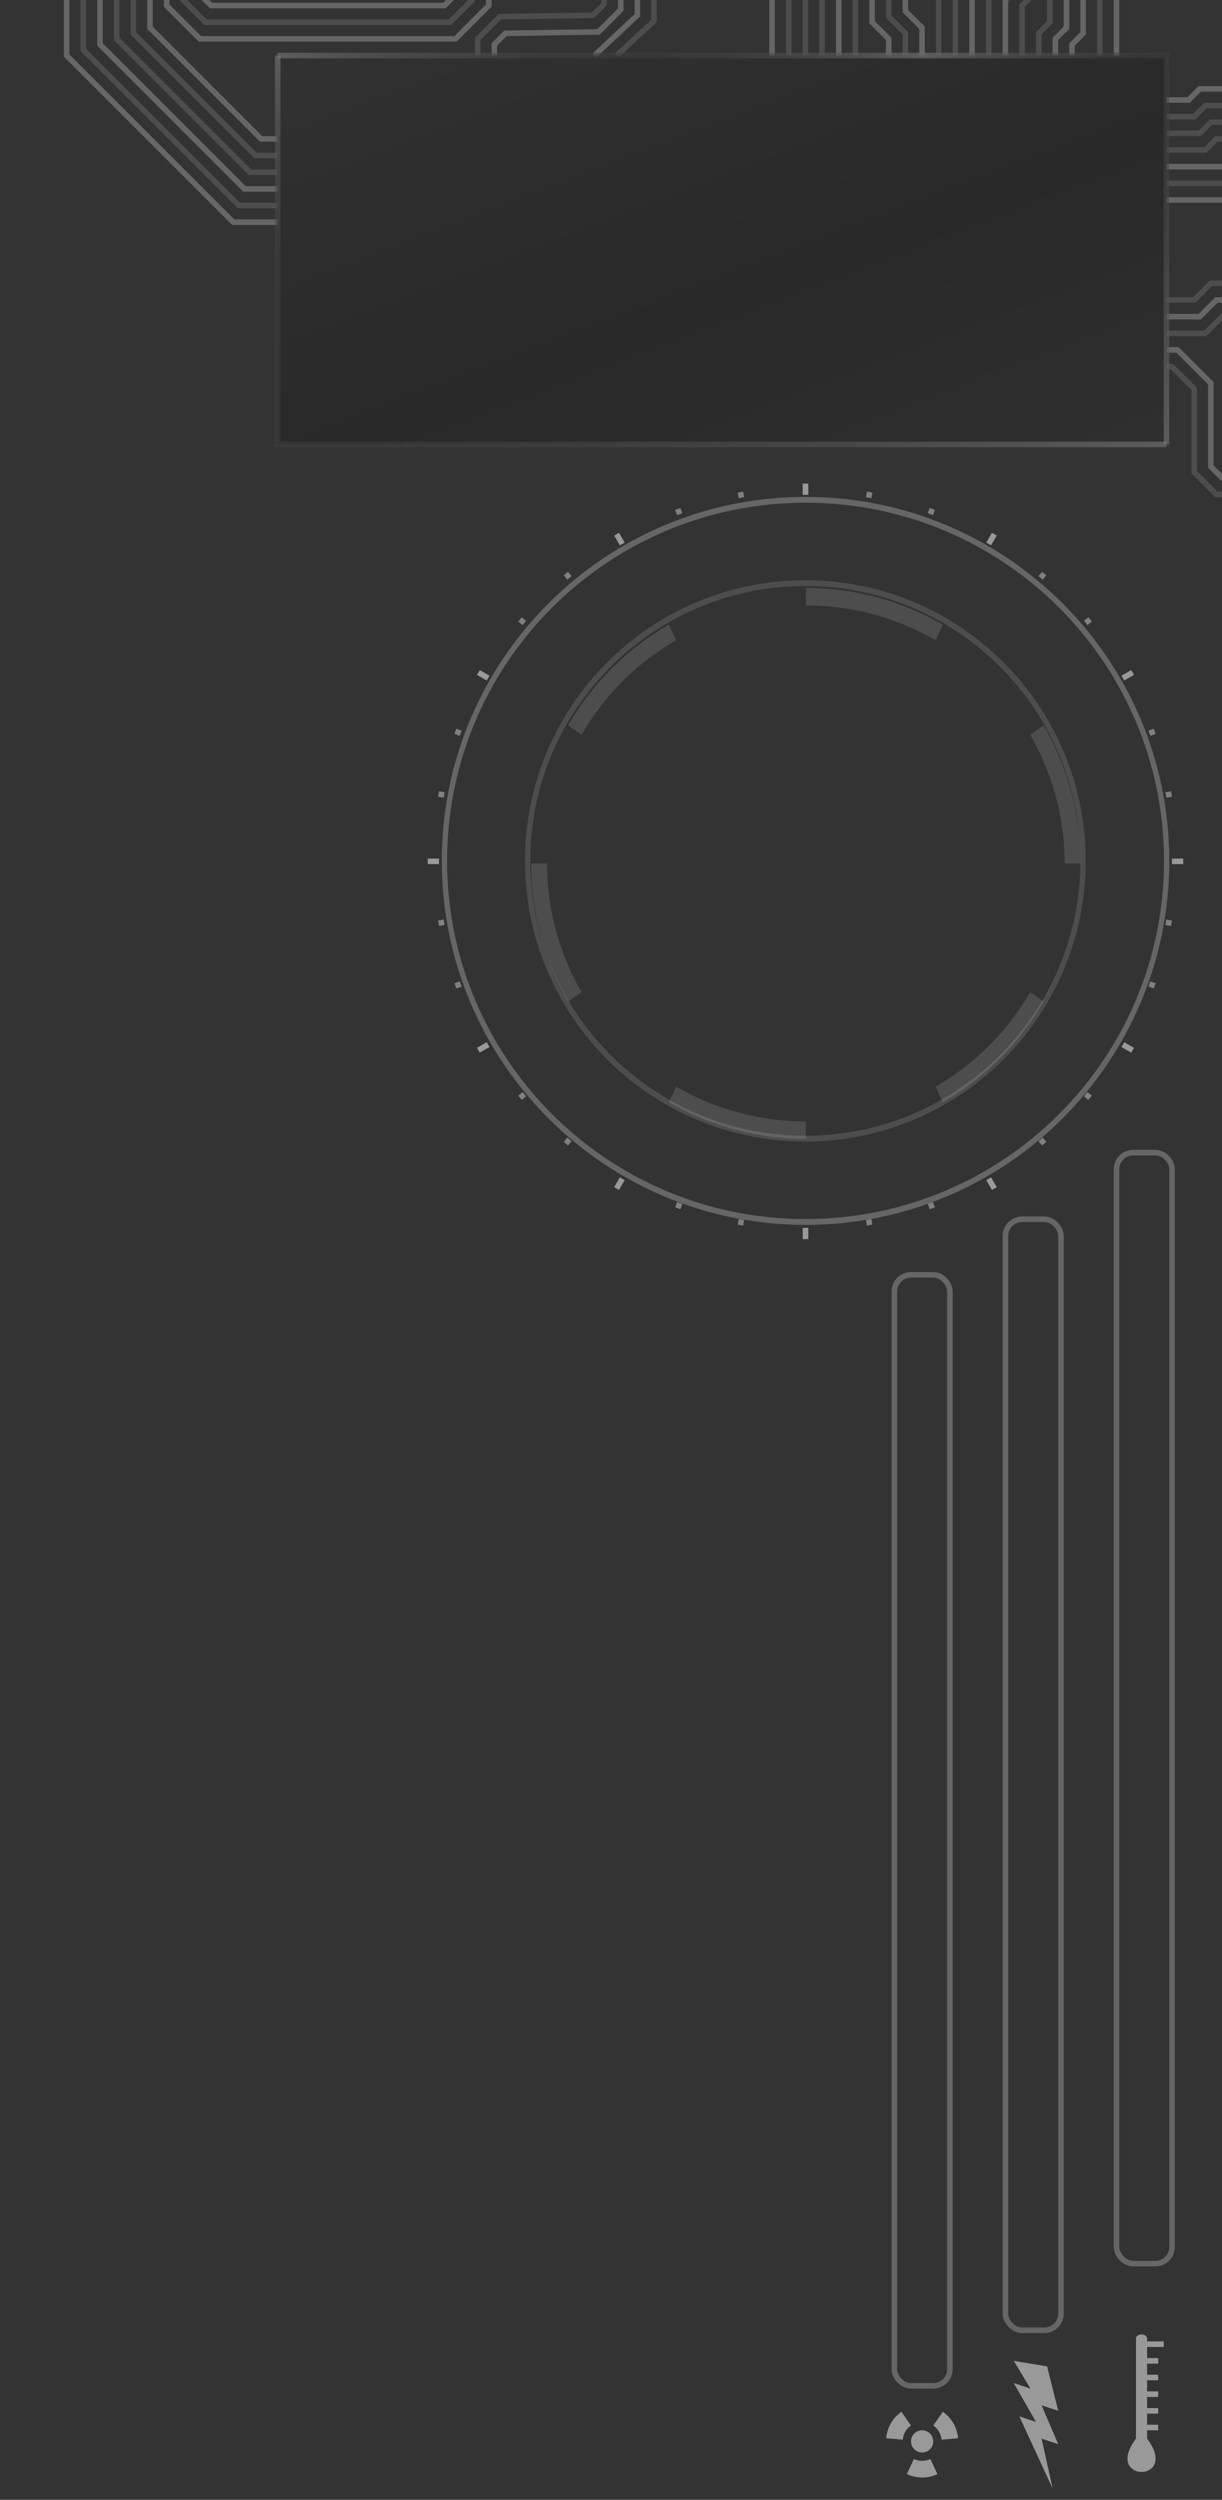 <?xml version="1.0" encoding="UTF-8" standalone="no"?>
<!-- Created with Inkscape (http://www.inkscape.org/) -->

<svg
   xmlns:dc="http://purl.org/dc/elements/1.1/"
   xmlns:cc="http://creativecommons.org/ns#"
   xmlns:rdf="http://www.w3.org/1999/02/22-rdf-syntax-ns#"
   xmlns:svg="http://www.w3.org/2000/svg"
   xmlns="http://www.w3.org/2000/svg"
   xmlns:xlink="http://www.w3.org/1999/xlink"
   xmlns:sodipodi="http://sodipodi.sourceforge.net/DTD/sodipodi-0.dtd"
   xmlns:inkscape="http://www.inkscape.org/namespaces/inkscape"
   width="220"
   height="450"
   id="svg2"
   version="1.1"
   inkscape:version="0.48.4 r9939"
   sodipodi:docname="status.svg"
   inkscape:export-filename="/home/michael/code/sky/assets/ui elements/status.png"
   inkscape:export-xdpi="90"
   inkscape:export-ydpi="90">
  <rect width="100%" height="100%" fill="#333333" stroke="none"/>
  <defs
     id="defs4">
    <linearGradient
       id="linearGradient3962">
      <stop
         style="stop-color:#303030;stop-opacity:0.502;"
         offset="0"
         id="stop3964" />
      <stop
         id="stop3978"
         offset="0.5"
         style="stop-color:#202020;stop-opacity:0.502;" />
      <stop
         style="stop-color:#303030;stop-opacity:0.502;"
         offset="1"
         id="stop3966" />
    </linearGradient>
    <linearGradient
       id="linearGradient3934">
      <stop
         style="stop-color:#808080;stop-opacity:0.502;"
         offset="0"
         id="stop3936" />
      <stop
         style="stop-color:#404040;stop-opacity:0;"
         offset="1"
         id="stop3938" />
    </linearGradient>
    <linearGradient
       id="linearGradient4422">
      <stop
         style="stop-color:#808080;stop-opacity:1;"
         offset="0"
         id="stop4424" />
      <stop
         style="stop-color:#404040;stop-opacity:0;"
         offset="1"
         id="stop4426" />
    </linearGradient>
    <linearGradient
       id="linearGradient4429">
      <stop
         style="stop-color:#808080;stop-opacity:1;"
         offset="0"
         id="stop4431" />
      <stop
         style="stop-color:#404040;stop-opacity:0;"
         offset="1"
         id="stop4433" />
    </linearGradient>
    <linearGradient
       inkscape:collect="always"
       xlink:href="#linearGradient3934"
       id="linearGradient3952"
       gradientUnits="userSpaceOnUse"
       x1="679.5"
       y1="408"
       x2="680"
       y2="448"
       gradientTransform="matrix(-1,0,0,-1,1500,1140.362)" />
    <linearGradient
       id="linearGradient4436">
      <stop
         style="stop-color:#808080;stop-opacity:1;"
         offset="0"
         id="stop4438" />
      <stop
         style="stop-color:#404040;stop-opacity:0;"
         offset="1"
         id="stop4440" />
    </linearGradient>
    <linearGradient
       inkscape:collect="always"
       xlink:href="#linearGradient3934"
       id="linearGradient4368"
       gradientUnits="userSpaceOnUse"
       gradientTransform="matrix(-1,0,0,-1.75,890,1396.362)"
       x1="679.5"
       y1="408"
       x2="680"
       y2="448" />
    <linearGradient
       inkscape:collect="always"
       xlink:href="#linearGradient3934"
       id="linearGradient4371"
       gradientUnits="userSpaceOnUse"
       gradientTransform="matrix(-1.145,0,0,-1,988.296,1090.362)"
       x1="679.5"
       y1="408"
       x2="820.5"
       y2="408" />
    <linearGradient
       inkscape:collect="always"
       xlink:href="#linearGradient3934"
       id="linearGradient4374"
       gradientUnits="userSpaceOnUse"
       x1="679.5"
       y1="408"
       x2="680"
       y2="448"
       gradientTransform="matrix(1,0,0,1.125,-630,153.362)" />
    <linearGradient
       inkscape:collect="always"
       xlink:href="#linearGradient3934"
       id="linearGradient4377"
       gradientUnits="userSpaceOnUse"
       x1="679.5"
       y1="408"
       x2="820.5"
       y2="408"
       gradientTransform="matrix(0.466,0,0,1,-266.868,204.362)" />
    <linearGradient
       inkscape:collect="always"
       xlink:href="#linearGradient3962"
       id="linearGradient4382"
       gradientUnits="userSpaceOnUse"
       x1="760"
       y1="672.362"
       x2="780"
       y2="752.362"
       gradientTransform="matrix(1.143,0,0,1.75,-727.143,-599.272)" />
    <linearGradient
       inkscape:collect="always"
       xlink:href="#linearGradient3934"
       id="linearGradient4386"
       gradientUnits="userSpaceOnUse"
       gradientTransform="matrix(-0.357,0,0,-1,408.857,1020.362)"
       x1="679.5"
       y1="408"
       x2="820.5"
       y2="408" />
    <linearGradient
       inkscape:collect="always"
       xlink:href="#linearGradient3934"
       id="linearGradient4390"
       gradientUnits="userSpaceOnUse"
       gradientTransform="matrix(0.314,0,0,1,-47.714,204.362)"
       x1="679.5"
       y1="408"
       x2="820.5"
       y2="408" />
  </defs>
  <sodipodi:namedview
     id="base"
     pagecolor="#000000"
     bordercolor="#666666"
     borderopacity="1.0"
     inkscape:pageopacity="1"
     inkscape:pageshadow="2"
     inkscape:zoom="1.4142136"
     inkscape:cx="207.04521"
     inkscape:cy="281.24433"
     inkscape:document-units="px"
     inkscape:current-layer="layer1"
     showgrid="true"
     inkscape:window-width="1855"
     inkscape:window-height="1056"
     inkscape:window-x="65"
     inkscape:window-y="24"
     inkscape:window-maximized="1">
    <inkscape:grid
       type="xygrid"
       id="grid2993"
       empspacing="5"
       visible="true"
       enabled="true"
       snapvisiblegridlinesonly="true" />
  </sodipodi:namedview>
  <g
     inkscape:label="Layer 1"
     inkscape:groupmode="layer"
     id="layer1"
     transform="translate(0,-602.362)">
    <g
       id="g3991"
       transform="translate(-48,-190)">
      <path
         style="fill:none;stroke:#ffffff;stroke-width:1;stroke-miterlimit:4;stroke-opacity:0.251;stroke-dasharray:none;stroke-dashoffset:0"
         d="m 75,787.362 0,10 20,20 3,0"
         id="path6448"
         inkscape:connector-curvature="0"
         sodipodi:nodetypes="cccc" />
      <path
         style="fill:none;stroke:#ffffff;stroke-width:1;stroke-miterlimit:4;stroke-opacity:0.125;stroke-dasharray:none;stroke-dashoffset:0"
         d="m 72,787.362 0,11 22,22 4,0"
         id="path6450"
         inkscape:connector-curvature="0"
         sodipodi:nodetypes="cccc" />
      <path
         style="fill:none;stroke:#ffffff;stroke-width:1;stroke-miterlimit:4;stroke-opacity:0.125;stroke-dasharray:none;stroke-dashoffset:0"
         d="m 69,787.362 0,12 24,24 5,0"
         id="path6452"
         inkscape:connector-curvature="0"
         sodipodi:nodetypes="cccc" />
      <path
         style="fill:none;stroke:#ffffff;stroke-width:1;stroke-miterlimit:4;stroke-opacity:0.251;stroke-dasharray:none;stroke-dashoffset:0"
         d="m 66,787.362 0,13 26,26 6,0"
         id="path6454"
         inkscape:connector-curvature="0"
         sodipodi:nodetypes="cccc" />
      <path
         style="fill:none;stroke:#ffffff;stroke-width:1;stroke-miterlimit:4;stroke-opacity:0.125;stroke-dasharray:none;stroke-dashoffset:0"
         d="m 63,787.362 0,14 28,28 7,0"
         id="path6456"
         inkscape:connector-curvature="0"
         sodipodi:nodetypes="cccc" />
      <path
         style="fill:none;stroke:#ffffff;stroke-width:1;stroke-miterlimit:4;stroke-opacity:0.251;stroke-dasharray:none;stroke-dashoffset:0"
         d="m 98,832.362 -8,0 -30,-30 0,-15"
         id="path6458"
         inkscape:connector-curvature="0"
         sodipodi:nodetypes="cccc" />
    </g>
    <g
       id="g4119"
       transform="translate(77,-201)">
      <path
         style="fill:none;stroke:#ffffff;stroke-width:1;stroke-miterlimit:4;stroke-opacity:0.251;stroke-dasharray:none;stroke-dashoffset:0"
         d="m 62,797.362 0,16"
         id="path6834"
         inkscape:connector-curvature="0"
         sodipodi:nodetypes="cc" />
      <path
         style="fill:none;stroke:#ffffff;stroke-width:1;stroke-miterlimit:4;stroke-opacity:0.125;stroke-dasharray:none;stroke-dashoffset:0"
         d="m 65,797.362 0,16"
         id="path6836"
         inkscape:connector-curvature="0"
         sodipodi:nodetypes="cc" />
      <path
         style="fill:none;stroke:#ffffff;stroke-width:1;stroke-miterlimit:4;stroke-opacity:0.125;stroke-dasharray:none;stroke-dashoffset:0"
         d="m 68,797.362 0,16"
         id="path6838"
         inkscape:connector-curvature="0"
         sodipodi:nodetypes="cc" />
      <path
         style="fill:none;stroke:#ffffff;stroke-width:1;stroke-miterlimit:4;stroke-opacity:0.125;stroke-dasharray:none;stroke-dashoffset:0"
         d="m 71,797.362 0,16"
         id="path6840"
         inkscape:connector-curvature="0"
         sodipodi:nodetypes="cc" />
      <path
         style="fill:none;stroke:#ffffff;stroke-width:1;stroke-miterlimit:4;stroke-opacity:0.251;stroke-dasharray:none;stroke-dashoffset:0"
         d="m 74,797.362 0,16"
         id="path6842"
         inkscape:connector-curvature="0"
         sodipodi:nodetypes="cc" />
      <path
         style="fill:none;stroke:#ffffff;stroke-width:1;stroke-miterlimit:4;stroke-opacity:0.125;stroke-dasharray:none;stroke-dashoffset:0"
         d="m 77,797.362 0,16"
         id="path6844"
         inkscape:connector-curvature="0"
         sodipodi:nodetypes="cc" />
      <path
         style="fill:none;stroke:#ffffff;stroke-width:1;stroke-miterlimit:4;stroke-opacity:0.251;stroke-dasharray:none;stroke-dashoffset:0"
         d="m 80,797.362 0,10 3,3 0,3"
         id="path6846"
         inkscape:connector-curvature="0"
         sodipodi:nodetypes="cccc" />
      <path
         style="fill:none;stroke:#ffffff;stroke-width:1;stroke-miterlimit:4;stroke-opacity:0.125;stroke-dasharray:none;stroke-dashoffset:0"
         d="m 83,797.362 0,9 3,3 0,4"
         id="path6848"
         inkscape:connector-curvature="0"
         sodipodi:nodetypes="cccc" />
      <path
         style="fill:none;stroke:#ffffff;stroke-width:1;stroke-miterlimit:4;stroke-opacity:0.251;stroke-dasharray:none;stroke-dashoffset:0"
         d="m 89,813.362 0,-5 -3,-3 0,-8"
         id="path6850"
         inkscape:connector-curvature="0"
         sodipodi:nodetypes="cccc" />
      <path
         style="fill:none;stroke:#ffffff;stroke-width:1;stroke-miterlimit:4;stroke-opacity:0.125;stroke-dasharray:none;stroke-dashoffset:0"
         d="m 92,813.362 0,-16"
         id="path6852"
         inkscape:connector-curvature="0"
         sodipodi:nodetypes="cc" />
      <path
         style="fill:none;stroke:#ffffff;stroke-width:1;stroke-miterlimit:4;stroke-opacity:0.125;stroke-dasharray:none;stroke-dashoffset:0"
         d="m 95,797.362 0,16"
         id="path6854"
         inkscape:connector-curvature="0"
         sodipodi:nodetypes="cc" />
      <path
         style="fill:none;stroke:#ffffff;stroke-width:1;stroke-miterlimit:4;stroke-opacity:0.251;stroke-dasharray:none;stroke-dashoffset:0"
         d="m 98,797.362 0,16"
         id="path6856"
         inkscape:connector-curvature="0"
         sodipodi:nodetypes="cc" />
      <path
         style="fill:none;stroke:#ffffff;stroke-width:1;stroke-miterlimit:4;stroke-opacity:0.125;stroke-dasharray:none;stroke-dashoffset:0"
         d="m 101,797.362 0,16"
         id="path6858"
         inkscape:connector-curvature="0"
         sodipodi:nodetypes="cc" />
      <path
         style="fill:none;stroke:#ffffff;stroke-width:1;stroke-miterlimit:4;stroke-opacity:0.251;stroke-dasharray:none;stroke-dashoffset:0"
         d="m 104,813.362 0,-10 2,-2 0,-4"
         id="path6860"
         inkscape:connector-curvature="0"
         sodipodi:nodetypes="cccc" />
      <path
         style="fill:none;stroke:#ffffff;stroke-width:1;stroke-miterlimit:4;stroke-opacity:0.125;stroke-dasharray:none;stroke-dashoffset:0"
         d="m 109,797.362 0,5 -2,2 0,9"
         id="path6862"
         inkscape:connector-curvature="0"
         sodipodi:nodetypes="cccc" />
      <path
         style="fill:none;stroke:#ffffff;stroke-width:1;stroke-miterlimit:4;stroke-opacity:0.125;stroke-dasharray:none;stroke-dashoffset:0"
         d="m 112,797.362 0,10 -2,2 0,4"
         id="path6864"
         inkscape:connector-curvature="0"
         sodipodi:nodetypes="cccc" />
      <path
         style="fill:none;stroke:#ffffff;stroke-width:1;stroke-miterlimit:4;stroke-opacity:0.251;stroke-dasharray:none;stroke-dashoffset:0"
         d="m 115,797.362 0,11 -2,2 0,3"
         id="path6866"
         inkscape:connector-curvature="0"
         sodipodi:nodetypes="cccc" />
      <path
         style="fill:none;stroke:#ffffff;stroke-width:1;stroke-miterlimit:4;stroke-opacity:0.251;stroke-dasharray:none;stroke-dashoffset:0"
         d="m 118,797.362 0,12 -2,2 0,2"
         id="path6868"
         inkscape:connector-curvature="0"
         sodipodi:nodetypes="cccc" />
      <path
         style="fill:none;stroke:#ffffff;stroke-width:1;stroke-miterlimit:4;stroke-opacity:0.125;stroke-dasharray:none;stroke-dashoffset:0"
         d="m 121,797.362 0,16"
         id="path6870"
         inkscape:connector-curvature="0"
         sodipodi:nodetypes="cc" />
      <path
         style="fill:none;stroke:#ffffff;stroke-width:1;stroke-miterlimit:4;stroke-opacity:0.251;stroke-dasharray:none;stroke-dashoffset:0"
         d="m 124,797.362 0,16"
         id="path6872"
         inkscape:connector-curvature="0"
         sodipodi:nodetypes="cc" />
    </g>
    <g
       id="g4141"
       transform="matrix(0,1,-1,0,1027.362,463.362)">
      <path
         style="fill:none;stroke:#ffffff;stroke-width:1;stroke-miterlimit:4;stroke-opacity:0.251;stroke-dasharray:none;stroke-dashoffset:0"
         d="m 157,797.362 0,4 -2,2 0,8 2,2 0,4"
         id="path6874"
         inkscape:connector-curvature="0" />
      <path
         style="fill:none;stroke:#ffffff;stroke-width:1;stroke-miterlimit:4;stroke-opacity:0.125;stroke-dasharray:none;stroke-dashoffset:0"
         d="m 160,797.362 0,5 -2,2 0,6 2,2 0,5"
         id="path6876"
         inkscape:connector-curvature="0" />
      <path
         style="fill:none;stroke:#ffffff;stroke-width:1;stroke-miterlimit:4;stroke-opacity:0.125;stroke-dasharray:none;stroke-dashoffset:0"
         d="m 163,797.362 0,6 -2,2 0,4 2,2 0,6"
         id="path6878"
         inkscape:connector-curvature="0" />
      <path
         style="fill:none;stroke:#ffffff;stroke-width:1;stroke-miterlimit:4;stroke-opacity:0.125;stroke-dasharray:none;stroke-dashoffset:0"
         d="m 166,797.362 0,7 -2,2 0,2 2,2 0,7"
         id="path6880"
         inkscape:connector-curvature="0" />
      <path
         style="fill:none;stroke:#ffffff;stroke-width:1;stroke-miterlimit:4;stroke-opacity:0.251;stroke-dasharray:none;stroke-dashoffset:0"
         d="m 169,797.362 0,20"
         id="path6882"
         inkscape:connector-curvature="0" />
      <path
         style="fill:none;stroke:#ffffff;stroke-width:1;stroke-miterlimit:4;stroke-opacity:0.125;stroke-dasharray:none;stroke-dashoffset:0"
         d="m 172,797.362 0,20"
         id="path6884"
         inkscape:connector-curvature="0" />
      <path
         style="fill:none;stroke:#ffffff;stroke-width:1;stroke-miterlimit:4;stroke-opacity:0.251;stroke-dasharray:none;stroke-dashoffset:0"
         d="m 175,797.362 0,20"
         id="path6886"
         inkscape:connector-curvature="0" />
    </g>
    <g
       id="g4113"
       transform="translate(-95.25,-203.25)">
      <path
         style="fill:none;stroke:#ffffff;stroke-width:1;stroke-miterlimit:4;stroke-opacity:0.125;stroke-dasharray:none;stroke-dashoffset:0"
         d="m 181.25,815.612 0,-3 4,-4 16.75,-0.25 2,-2 0,-9"
         id="path6888"
         inkscape:connector-curvature="0"
         sodipodi:nodetypes="cccccc" />
      <path
         style="fill:none;stroke:#ffffff;stroke-width:1;stroke-miterlimit:4;stroke-opacity:0.251;stroke-dasharray:none;stroke-dashoffset:0"
         d="m 207,797.362 0,10 -4,4 -16.75,0.25 -2,2 0,2"
         id="path6890"
         inkscape:connector-curvature="0"
         sodipodi:nodetypes="cccccc" />
      <path
         style="fill:none;stroke:#ffffff;stroke-width:1;stroke-miterlimit:4;stroke-opacity:0.251;stroke-dasharray:none;stroke-dashoffset:0"
         d="m 210,797.362 0,11 -7.75,7.25"
         id="path6892"
         inkscape:connector-curvature="0"
         sodipodi:nodetypes="ccc" />
      <path
         style="fill:none;stroke:#ffffff;stroke-width:1;stroke-miterlimit:4;stroke-opacity:0.125;stroke-dasharray:none;stroke-dashoffset:0"
         d="m 213,797.362 0,12 -6.75,6.25"
         id="path6894"
         inkscape:connector-curvature="0"
         sodipodi:nodetypes="ccc" />
    </g>
    <g
       id="g4108"
       transform="translate(-49,-242)">
      <path
         style="fill:none;stroke:#ffffff;stroke-width:1;stroke-miterlimit:4;stroke-opacity:0.251;stroke-dasharray:none;stroke-dashoffset:0"
         d="m 79,841.362 0,4 6,6 46,0 6,-6 0,-4"
         id="path6896"
         inkscape:connector-curvature="0" />
      <path
         style="fill:none;stroke:#ffffff;stroke-width:1;stroke-miterlimit:4;stroke-opacity:0.125;stroke-dasharray:none;stroke-dashoffset:0"
         d="m 82,841.362 0,3 4,4 44,0 4,-4 0,-3"
         id="path6898"
         inkscape:connector-curvature="0" />
      <path
         style="fill:none;stroke:#ffffff;stroke-width:1;stroke-miterlimit:4;stroke-opacity:0.251;stroke-dasharray:none;stroke-dashoffset:0"
         d="m 131,841.362 0,2 -2,2 -42,0 -2,-2 0,-2"
         id="path6900"
         inkscape:connector-curvature="0" />
    </g>
    <g
       id="g4295"
       transform="matrix(-1,0,0,1,480,-326)">
      <path
         style="fill:none;stroke:#ffffff;stroke-width:1;stroke-miterlimit:4;stroke-opacity:0.125;stroke-dasharray:none;stroke-dashoffset:0"
         d="m 270,982.362 -5,0 -3,-3 -12,0"
         id="path5177"
         inkscape:connector-curvature="0"
         sodipodi:nodetypes="cccc" />
      <path
         style="fill:none;stroke:#ffffff;stroke-width:1;stroke-miterlimit:4;stroke-opacity:0.251;stroke-dasharray:none;stroke-dashoffset:0"
         d="m 270,985.362 -6,0 -3,-3 -11,0"
         id="path5179"
         inkscape:connector-curvature="0"
         sodipodi:nodetypes="cccc" />
      <path
         style="fill:none;stroke:#ffffff;stroke-width:1;stroke-miterlimit:4;stroke-opacity:0.125;stroke-dasharray:none;stroke-dashoffset:0"
         d="m 270,988.362 -7,0 -3,-3 -10,0"
         id="path5181"
         inkscape:connector-curvature="0"
         sodipodi:nodetypes="cccc" />
      <path
         style="fill:none;stroke:#ffffff;stroke-width:1;stroke-miterlimit:4;stroke-opacity:0.251;stroke-dasharray:none;stroke-dashoffset:0"
         d="m 270,991.362 -2,0 -6,6 0,15 -2,2 -10,0"
         id="path5183"
         inkscape:connector-curvature="0"
         sodipodi:nodetypes="cccccc" />
      <path
         style="fill:none;stroke:#ffffff;stroke-width:1;stroke-miterlimit:4;stroke-opacity:0.125;stroke-dasharray:none;stroke-dashoffset:0"
         d="m 270,994.362 -1,0 -4,4 0,15 -4,4 -11,0"
         id="path5185"
         inkscape:connector-curvature="0"
         sodipodi:nodetypes="cccccc" />
    </g>
    <rect
       y="612.362"
       x="50"
       height="70"
       width="160"
       id="rect3110"
       style="fill:url(#linearGradient4382);fill-opacity:1;stroke:#404040;stroke-width:1;stroke-opacity:0.502" />
    <path
       style="fill:#202020;fill-opacity:1;stroke:url(#linearGradient4377);stroke-width:1;stroke-miterlimit:4;stroke-opacity:1;stroke-dasharray:none;stroke-dashoffset:0"
       d="m 115.237,612.362 -65.237,0"
       id="path3932"
       inkscape:connector-curvature="0" />
    <path
       inkscape:connector-curvature="0"
       id="path3942"
       d="m 50,657.362 0,-45"
       style="fill:#202020;fill-opacity:1;stroke:url(#linearGradient4374);stroke-width:1;stroke-miterlimit:4;stroke-opacity:1;stroke-dasharray:none;stroke-dashoffset:0"
       sodipodi:nodetypes="cc" />
    <path
       inkscape:connector-curvature="0"
       id="path3946"
       d="m 49.763,682.362 160.237,0"
       style="fill:#202020;fill-opacity:1;stroke:url(#linearGradient4371);stroke-width:1;stroke-miterlimit:4;stroke-opacity:1;stroke-dasharray:none;stroke-dashoffset:0" />
    <path
       sodipodi:nodetypes="cc"
       style="fill:#202020;fill-opacity:1;stroke:url(#linearGradient4368);stroke-width:1;stroke-miterlimit:4;stroke-opacity:1;stroke-dasharray:none;stroke-dashoffset:0"
       d="m 210,612.362 0,70"
       id="path3948"
       inkscape:connector-curvature="0" />
    <path
       style="fill:#202020;fill-opacity:1;stroke:url(#linearGradient4386);stroke-width:1;stroke-miterlimit:4;stroke-opacity:1;stroke-dasharray:none;stroke-dashoffset:0"
       d="m 116,612.362 50,0"
       id="path4384"
       inkscape:connector-curvature="0" />
    <path
       inkscape:connector-curvature="0"
       id="path4388"
       d="m 210,612.362 -44,0"
       style="fill:#202020;fill-opacity:1;stroke:url(#linearGradient4390);stroke-width:1;stroke-miterlimit:4;stroke-opacity:1;stroke-dasharray:none;stroke-dashoffset:0" />
    <path
       sodipodi:type="arc"
       style="fill:none;stroke:#ffffff;stroke-width:1.049;stroke-miterlimit:4;stroke-opacity:0.125;stroke-dasharray:none;stroke-dashoffset:0"
       id="path3076"
       sodipodi:cx="135"
       sodipodi:cy="170"
       sodipodi:rx="55"
       sodipodi:ry="50"
       d="m 190,170 c 0,27.614 -24.624,50 -55,50 -30.376,0 -55,-22.386 -55,-50 0,-27.614 24.624,-50 55,-50 30.376,0 55,22.386 55,50 z"
       transform="matrix(0.909,0,0,1,22.273,587.332)" />
    <g
       id="g3858"
       transform="matrix(0.98,0,0,0.98,-21.531,-342.124)"
       style="stroke:#ffffff;stroke-width:3.062;stroke-miterlimit:4;stroke-opacity:0.125;stroke-dasharray:none">
      <path
         sodipodi:open="true"
         sodipodi:end="5.2359878"
         sodipodi:start="4.712389"
         sodipodi:type="arc"
         style="fill:none;stroke:#ffffff;stroke-width:3.278;stroke-miterlimit:4;stroke-opacity:0.125;stroke-dasharray:none;stroke-dashoffset:0"
         id="path3846"
         sodipodi:cx="135"
         sodipodi:cy="170"
         sodipodi:rx="55"
         sodipodi:ry="50"
         d="m 135,120 c 9.655,0 19.139,2.31 27.5,6.699"
         transform="matrix(0.891,0,0,0.98,49.727,955.762)" />
      <path
         transform="matrix(0.891,0,0,0.98,49.727,955.762)"
         d="M 182.631,145 C 187.459,152.601 190,161.223 190,170"
         sodipodi:ry="50"
         sodipodi:rx="55"
         sodipodi:cy="170"
         sodipodi:cx="135"
         id="path3848"
         style="fill:none;stroke:#ffffff;stroke-width:3.278;stroke-miterlimit:4;stroke-opacity:0.125;stroke-dasharray:none;stroke-dashoffset:0"
         sodipodi:type="arc"
         sodipodi:start="5.7595865"
         sodipodi:end="6.2831853"
         sodipodi:open="true" />
      <path
         sodipodi:open="true"
         sodipodi:end="1.0471976"
         sodipodi:start="0.52359878"
         sodipodi:type="arc"
         style="fill:none;stroke:#ffffff;stroke-width:3.278;stroke-miterlimit:4;stroke-opacity:0.125;stroke-dasharray:none;stroke-dashoffset:0"
         id="path3850"
         sodipodi:cx="135"
         sodipodi:cy="170"
         sodipodi:rx="55"
         sodipodi:ry="50"
         d="m 182.631,195 c -4.827,7.601 -11.77,13.913 -20.131,18.301"
         transform="matrix(0.891,0,0,0.98,49.727,955.762)" />
      <path
         transform="matrix(0.891,0,0,0.98,49.727,955.762)"
         d="m 135,220 c -9.655,0 -19.139,-2.31 -27.5,-6.699"
         sodipodi:ry="50"
         sodipodi:rx="55"
         sodipodi:cy="170"
         sodipodi:cx="135"
         id="path3852"
         style="fill:none;stroke:#ffffff;stroke-width:3.278;stroke-miterlimit:4;stroke-opacity:0.125;stroke-dasharray:none;stroke-dashoffset:0"
         sodipodi:type="arc"
         sodipodi:start="1.5707963"
         sodipodi:end="2.0943951"
         sodipodi:open="true" />
      <path
         sodipodi:open="true"
         sodipodi:end="3.1415927"
         sodipodi:start="2.6179939"
         sodipodi:type="arc"
         style="fill:none;stroke:#ffffff;stroke-width:3.278;stroke-miterlimit:4;stroke-opacity:0.125;stroke-dasharray:none;stroke-dashoffset:0"
         id="path3854"
         sodipodi:cx="135"
         sodipodi:cy="170"
         sodipodi:rx="55"
         sodipodi:ry="50"
         d="M 87.369,195 C 82.541,187.399 80,178.777 80,170"
         transform="matrix(0.891,0,0,0.98,49.727,955.762)" />
      <path
         transform="matrix(0.891,0,0,0.98,49.727,955.762)"
         d="M 87.369,145 C 92.196,137.399 99.139,131.087 107.5,126.699"
         sodipodi:ry="50"
         sodipodi:rx="55"
         sodipodi:cy="170"
         sodipodi:cx="135"
         id="path3856"
         style="fill:none;stroke:#ffffff;stroke-width:3.278;stroke-miterlimit:4;stroke-opacity:0.125;stroke-dasharray:none;stroke-dashoffset:0"
         sodipodi:type="arc"
         sodipodi:start="3.6651914"
         sodipodi:end="4.1887902"
         sodipodi:open="true" />
    </g>
    <path
       transform="matrix(1.182,0,0,1.3,-14.545,536.332)"
       d="m 190,170 c 0,27.614 -24.624,50 -55,50 -30.376,0 -55,-22.386 -55,-50 0,-27.614 24.624,-50 55,-50 30.376,0 55,22.386 55,50 z"
       sodipodi:ry="50"
       sodipodi:rx="55"
       sodipodi:cy="170"
       sodipodi:cx="135"
       id="path3905"
       style="fill:none;stroke:#ffffff;stroke-width:0.807;stroke-miterlimit:4;stroke-opacity:0.251;stroke-dasharray:none;stroke-dashoffset:0"
       sodipodi:type="arc" />
    <g
       id="g4032"
       transform="matrix(1.015,0,0,1.015,-27.537,-381.781)">
      <path
         inkscape:connector-curvature="0"
         id="path3907"
         d="m 170,1057.362 0,-2"
         style="fill:none;stroke:#ffffff;stroke-width:0.985;stroke-miterlimit:4;stroke-opacity:0.502;stroke-dasharray:none;stroke-dashoffset:0" />
      <path
         inkscape:connector-curvature="0"
         id="path3909"
         d="m 170,1187.362 0,2"
         style="fill:none;stroke:#ffffff;stroke-width:0.985;stroke-miterlimit:4;stroke-opacity:0.502;stroke-dasharray:none;stroke-dashoffset:0" />
      <path
         style="fill:none;stroke:#ffffff;stroke-width:0.985;stroke-miterlimit:4;stroke-opacity:0.502;stroke-dasharray:none;stroke-dashoffset:0"
         d="m 137.5,1066.071 -1,-1.732"
         id="path3911"
         inkscape:connector-curvature="0" />
      <path
         style="fill:none;stroke:#ffffff;stroke-width:0.985;stroke-miterlimit:4;stroke-opacity:0.502;stroke-dasharray:none;stroke-dashoffset:0"
         d="m 202.5,1178.654 1,1.732"
         id="path3913"
         inkscape:connector-curvature="0" />
      <path
         inkscape:connector-curvature="0"
         id="path3915"
         d="m 113.708,1089.862 -1.732,-1"
         style="fill:none;stroke:#ffffff;stroke-width:0.985;stroke-miterlimit:4;stroke-opacity:0.502;stroke-dasharray:none;stroke-dashoffset:0" />
      <path
         inkscape:connector-curvature="0"
         id="path3917"
         d="m 226.292,1154.862 1.732,1"
         style="fill:none;stroke:#ffffff;stroke-width:0.985;stroke-miterlimit:4;stroke-opacity:0.502;stroke-dasharray:none;stroke-dashoffset:0" />
      <path
         style="fill:none;stroke:#ffffff;stroke-width:0.985;stroke-miterlimit:4;stroke-opacity:0.502;stroke-dasharray:none;stroke-dashoffset:0"
         d="m 105,1122.362 -2,0"
         id="path3919"
         inkscape:connector-curvature="0" />
      <path
         style="fill:none;stroke:#ffffff;stroke-width:0.985;stroke-miterlimit:4;stroke-opacity:0.502;stroke-dasharray:none;stroke-dashoffset:0"
         d="m 235,1122.362 2,0"
         id="path3921"
         inkscape:connector-curvature="0" />
      <path
         inkscape:connector-curvature="0"
         id="path3923"
         d="m 113.708,1154.862 -1.732,1"
         style="fill:none;stroke:#ffffff;stroke-width:0.985;stroke-miterlimit:4;stroke-opacity:0.502;stroke-dasharray:none;stroke-dashoffset:0" />
      <path
         inkscape:connector-curvature="0"
         id="path3925"
         d="m 226.292,1089.862 1.732,-1"
         style="fill:none;stroke:#ffffff;stroke-width:0.985;stroke-miterlimit:4;stroke-opacity:0.502;stroke-dasharray:none;stroke-dashoffset:0" />
      <path
         style="fill:none;stroke:#ffffff;stroke-width:0.985;stroke-miterlimit:4;stroke-opacity:0.502;stroke-dasharray:none;stroke-dashoffset:0"
         d="m 137.5,1178.654 -1,1.732"
         id="path3927"
         inkscape:connector-curvature="0" />
      <path
         style="fill:none;stroke:#ffffff;stroke-width:0.985;stroke-miterlimit:4;stroke-opacity:0.502;stroke-dasharray:none;stroke-dashoffset:0"
         d="m 202.5,1066.071 1,-1.732"
         id="path3929"
         inkscape:connector-curvature="0" />
    </g>
    <g
       id="g4006"
       transform="matrix(1.015,0,0,1.015,-27.616,-382.274)"
       style="stroke:#ffffff;stroke-opacity:0.376">
      <path
         style="fill:none;stroke:#ffffff;stroke-width:0.985;stroke-miterlimit:4;stroke-opacity:0.376;stroke-dasharray:none;stroke-dashoffset:0"
         d="m 181.287,1058.35 0.174,-0.985"
         id="path3935"
         inkscape:connector-curvature="0" />
      <path
         style="fill:none;stroke:#ffffff;stroke-width:0.985;stroke-miterlimit:4;stroke-opacity:0.376;stroke-dasharray:none;stroke-dashoffset:0"
         d="m 158.713,1186.375 -0.174,0.985"
         id="path3937"
         inkscape:connector-curvature="0" />
      <path
         inkscape:connector-curvature="0"
         id="path3939"
         d="m 192.231,1061.282 0.342,-0.94"
         style="fill:none;stroke:#ffffff;stroke-width:0.985;stroke-miterlimit:4;stroke-opacity:0.376;stroke-dasharray:none;stroke-dashoffset:0" />
      <path
         inkscape:connector-curvature="0"
         id="path3941"
         d="m 147.769,1183.442 -0.342,0.94"
         style="fill:none;stroke:#ffffff;stroke-width:0.985;stroke-miterlimit:4;stroke-opacity:0.376;stroke-dasharray:none;stroke-dashoffset:0" />
      <path
         inkscape:connector-curvature="0"
         id="path3943"
         d="m 147.769,1061.282 -0.342,-0.94"
         style="fill:none;stroke:#ffffff;stroke-width:0.985;stroke-miterlimit:4;stroke-opacity:0.376;stroke-dasharray:none;stroke-dashoffset:0" />
      <path
         inkscape:connector-curvature="0"
         id="path3945"
         d="m 192.231,1183.442 0.342,0.94"
         style="fill:none;stroke:#ffffff;stroke-width:0.985;stroke-miterlimit:4;stroke-opacity:0.376;stroke-dasharray:none;stroke-dashoffset:0" />
      <path
         style="fill:none;stroke:#ffffff;stroke-width:0.985;stroke-miterlimit:4;stroke-opacity:0.376;stroke-dasharray:none;stroke-dashoffset:0"
         d="m 158.713,1058.35 -0.174,-0.985"
         id="path3947"
         inkscape:connector-curvature="0" />
      <path
         style="fill:none;stroke:#ffffff;stroke-width:0.985;stroke-miterlimit:4;stroke-opacity:0.376;stroke-dasharray:none;stroke-dashoffset:0"
         d="m 181.287,1186.375 0.174,0.985"
         id="path3949"
         inkscape:connector-curvature="0" />
      <path
         style="fill:none;stroke:#ffffff;stroke-width:0.985;stroke-miterlimit:4;stroke-opacity:0.376;stroke-dasharray:none;stroke-dashoffset:0"
         d="m 120.207,1080.581 -0.766,-0.643"
         id="path3951"
         inkscape:connector-curvature="0" />
      <path
         style="fill:none;stroke:#ffffff;stroke-width:0.985;stroke-miterlimit:4;stroke-opacity:0.376;stroke-dasharray:none;stroke-dashoffset:0"
         d="m 219.793,1164.143 0.766,0.643"
         id="path3953"
         inkscape:connector-curvature="0" />
      <path
         inkscape:connector-curvature="0"
         id="path3955"
         d="m 128.219,1072.569 -0.643,-0.766"
         style="fill:none;stroke:#ffffff;stroke-width:0.985;stroke-miterlimit:4;stroke-opacity:0.376;stroke-dasharray:none;stroke-dashoffset:0" />
      <path
         inkscape:connector-curvature="0"
         id="path3957"
         d="m 211.781,1172.155 0.643,0.766"
         style="fill:none;stroke:#ffffff;stroke-width:0.985;stroke-miterlimit:4;stroke-opacity:0.376;stroke-dasharray:none;stroke-dashoffset:0" />
      <path
         inkscape:connector-curvature="0"
         id="path3959"
         d="m 105.987,1111.075 -0.985,-0.174"
         style="fill:none;stroke:#ffffff;stroke-width:0.985;stroke-miterlimit:4;stroke-opacity:0.376;stroke-dasharray:none;stroke-dashoffset:0" />
      <path
         inkscape:connector-curvature="0"
         id="path3961"
         d="m 234.012,1133.649 0.985,0.174"
         style="fill:none;stroke:#ffffff;stroke-width:0.985;stroke-miterlimit:4;stroke-opacity:0.376;stroke-dasharray:none;stroke-dashoffset:0" />
      <path
         style="fill:none;stroke:#ffffff;stroke-width:0.985;stroke-miterlimit:4;stroke-opacity:0.376;stroke-dasharray:none;stroke-dashoffset:0"
         d="m 108.92,1100.131 -0.94,-0.342"
         id="path3963"
         inkscape:connector-curvature="0" />
      <path
         style="fill:none;stroke:#ffffff;stroke-width:0.985;stroke-miterlimit:4;stroke-opacity:0.376;stroke-dasharray:none;stroke-dashoffset:0"
         d="m 231.08,1144.593 0.94,0.342"
         id="path3965"
         inkscape:connector-curvature="0" />
      <path
         style="fill:none;stroke:#ffffff;stroke-width:0.985;stroke-miterlimit:4;stroke-opacity:0.376;stroke-dasharray:none;stroke-dashoffset:0"
         d="m 108.92,1144.593 -0.94,0.342"
         id="path3967"
         inkscape:connector-curvature="0" />
      <path
         style="fill:none;stroke:#ffffff;stroke-width:0.985;stroke-miterlimit:4;stroke-opacity:0.376;stroke-dasharray:none;stroke-dashoffset:0"
         d="m 231.08,1100.131 0.94,-0.342"
         id="path3969"
         inkscape:connector-curvature="0" />
      <path
         inkscape:connector-curvature="0"
         id="path3971"
         d="m 105.987,1133.649 -0.985,0.174"
         style="fill:none;stroke:#ffffff;stroke-width:0.985;stroke-miterlimit:4;stroke-opacity:0.376;stroke-dasharray:none;stroke-dashoffset:0" />
      <path
         inkscape:connector-curvature="0"
         id="path3973"
         d="m 234.012,1111.075 0.985,-0.174"
         style="fill:none;stroke:#ffffff;stroke-width:0.985;stroke-miterlimit:4;stroke-opacity:0.376;stroke-dasharray:none;stroke-dashoffset:0" />
      <path
         inkscape:connector-curvature="0"
         id="path3975"
         d="m 128.219,1172.155 -0.643,0.766"
         style="fill:none;stroke:#ffffff;stroke-width:0.985;stroke-miterlimit:4;stroke-opacity:0.376;stroke-dasharray:none;stroke-dashoffset:0" />
      <path
         inkscape:connector-curvature="0"
         id="path3977"
         d="m 211.781,1072.569 0.643,-0.766"
         style="fill:none;stroke:#ffffff;stroke-width:0.985;stroke-miterlimit:4;stroke-opacity:0.376;stroke-dasharray:none;stroke-dashoffset:0" />
      <path
         style="fill:none;stroke:#ffffff;stroke-width:0.985;stroke-miterlimit:4;stroke-opacity:0.376;stroke-dasharray:none;stroke-dashoffset:0"
         d="m 120.207,1164.143 -0.766,0.643"
         id="path3979"
         inkscape:connector-curvature="0" />
      <path
         style="fill:none;stroke:#ffffff;stroke-width:0.985;stroke-miterlimit:4;stroke-opacity:0.376;stroke-dasharray:none;stroke-dashoffset:0"
         d="m 219.793,1080.581 0.766,-0.643"
         id="path3981"
         inkscape:connector-curvature="0" />
    </g>
    <rect
       style="fill:none;stroke:#ffffff;stroke-width:1;stroke-miterlimit:4;stroke-opacity:0.251;stroke-dasharray:none;stroke-dashoffset:0"
       id="rect4323"
       width="10"
       height="200"
       x="201.013"
       y="809.844"
       rx="3"
       ry="3" />
    <rect
       y="821.844"
       x="181.013"
       height="200"
       width="10"
       id="rect4325"
       style="fill:none;stroke:#ffffff;stroke-width:1;stroke-miterlimit:4;stroke-opacity:0.251;stroke-dasharray:none;stroke-dashoffset:0"
       rx="3"
       ry="3" />
    <rect
       style="fill:none;stroke:#ffffff;stroke-width:1;stroke-miterlimit:4;stroke-opacity:0.251;stroke-dasharray:none;stroke-dashoffset:0"
       id="rect4327"
       width="10"
       height="200"
       x="161.013"
       y="831.844"
       rx="3"
       ry="3" />
    <path
       sodipodi:type="arc"
       style="fill:#ffffff;fill-opacity:0.502;stroke:none"
       id="path4422"
       sodipodi:cx="165"
       sodipodi:cy="430"
       sodipodi:rx="2"
       sodipodi:ry="2"
       d="m 167,430 c 0,1.105 -0.895,2 -2,2 -1.105,0 -2,-0.895 -2,-2 0,-1.105 0.895,-2 2,-2 1.105,0 2,0.895 2,2 z"
       transform="translate(1.013,611.844)" />
    <path
       sodipodi:type="arc"
       style="fill:none;stroke:#ffffff;stroke-width:3;stroke-miterlimit:4;stroke-opacity:0.502;stroke-dasharray:none"
       id="path4424"
       sodipodi:cx="165"
       sodipodi:cy="430"
       sodipodi:rx="5"
       sodipodi:ry="5"
       d="m 167.113,434.532 c -1.339,0.625 -2.887,0.625 -4.226,0"
       transform="translate(1.013,611.844)"
       sodipodi:start="1.134464"
       sodipodi:end="2.0071286"
       sodipodi:open="true" />
    <path
       sodipodi:open="true"
       sodipodi:end="6.1959188"
       sodipodi:start="5.3232542"
       transform="translate(1.013,611.844)"
       d="m 167.868,425.904 c 1.211,0.848 1.984,2.188 2.113,3.66"
       sodipodi:ry="5"
       sodipodi:rx="5"
       sodipodi:cy="430"
       sodipodi:cx="165"
       id="path4426"
       style="fill:none;stroke:#ffffff;stroke-width:3;stroke-miterlimit:4;stroke-opacity:0.502;stroke-dasharray:none"
       sodipodi:type="arc" />
    <path
       sodipodi:type="arc"
       style="fill:none;stroke:#ffffff;stroke-width:3;stroke-miterlimit:4;stroke-opacity:0.502;stroke-dasharray:none"
       id="path4428"
       sodipodi:cx="165"
       sodipodi:cy="430"
       sodipodi:rx="5"
       sodipodi:ry="5"
       d="m 160.019,429.564 c 0.129,-1.472 0.902,-2.812 2.113,-3.66"
       transform="translate(1.013,611.844)"
       sodipodi:start="3.2288591"
       sodipodi:end="4.1015237"
       sodipodi:open="true" />
    <path
       style="fill:#ffffff;fill-opacity:0.502;stroke:none"
       d="m 182.513,1027.344 6,1 2,8 -3,-1 3,7 -3,-1 2,9 -6,-13 3,1 -4,-7 3,1 z"
       id="path4434"
       inkscape:connector-curvature="0"
       sodipodi:nodetypes="cccccccccccc" />
    <g
       id="g4805"
       transform="translate(2.513,157.982)"
       style="stroke:#ffffff;stroke-opacity:0.502">
      <path
         style="fill:#ffffff;fill-opacity:0.502;stroke:none"
         d="m 202,865.362 0,18 c -6,8 8,8 2,0 l 0,-18 c 0,-1 -2,-1 -2,0 z"
         id="path4682"
         inkscape:connector-curvature="0"
         sodipodi:nodetypes="ccccc" />
      <path
         inkscape:connector-curvature="0"
         id="path4684"
         d="m 204,866.362 3,0"
         style="fill:none;stroke:#ffffff;stroke-width:1;stroke-miterlimit:4;stroke-opacity:0.502;stroke-dasharray:none;stroke-dashoffset:0" />
      <path
         style="fill:none;stroke:#ffffff;stroke-width:1;stroke-miterlimit:4;stroke-opacity:0.502;stroke-dasharray:none;stroke-dashoffset:0"
         d="m 204,869.362 2,0"
         id="path4686"
         inkscape:connector-curvature="0" />
      <path
         inkscape:connector-curvature="0"
         id="path4688"
         d="m 204,872.362 2,0"
         style="fill:none;stroke:#ffffff;stroke-width:1;stroke-miterlimit:4;stroke-opacity:0.502;stroke-dasharray:none;stroke-dashoffset:0" />
      <path
         style="fill:none;stroke:#ffffff;stroke-width:1;stroke-miterlimit:4;stroke-opacity:0.502;stroke-dasharray:none;stroke-dashoffset:0"
         d="m 204,875.362 2,0"
         id="path4690"
         inkscape:connector-curvature="0" />
      <path
         inkscape:connector-curvature="0"
         id="path4692"
         d="m 204,878.362 2,0"
         style="fill:none;stroke:#ffffff;stroke-width:1;stroke-miterlimit:4;stroke-opacity:0.502;stroke-dasharray:none;stroke-dashoffset:0" />
      <path
         style="fill:none;stroke:#ffffff;stroke-width:1;stroke-miterlimit:4;stroke-opacity:0.502;stroke-dasharray:none;stroke-dashoffset:0"
         d="m 204,881.362 2,0"
         id="path4694"
         inkscape:connector-curvature="0" />
    </g>
  </g>
</svg>
